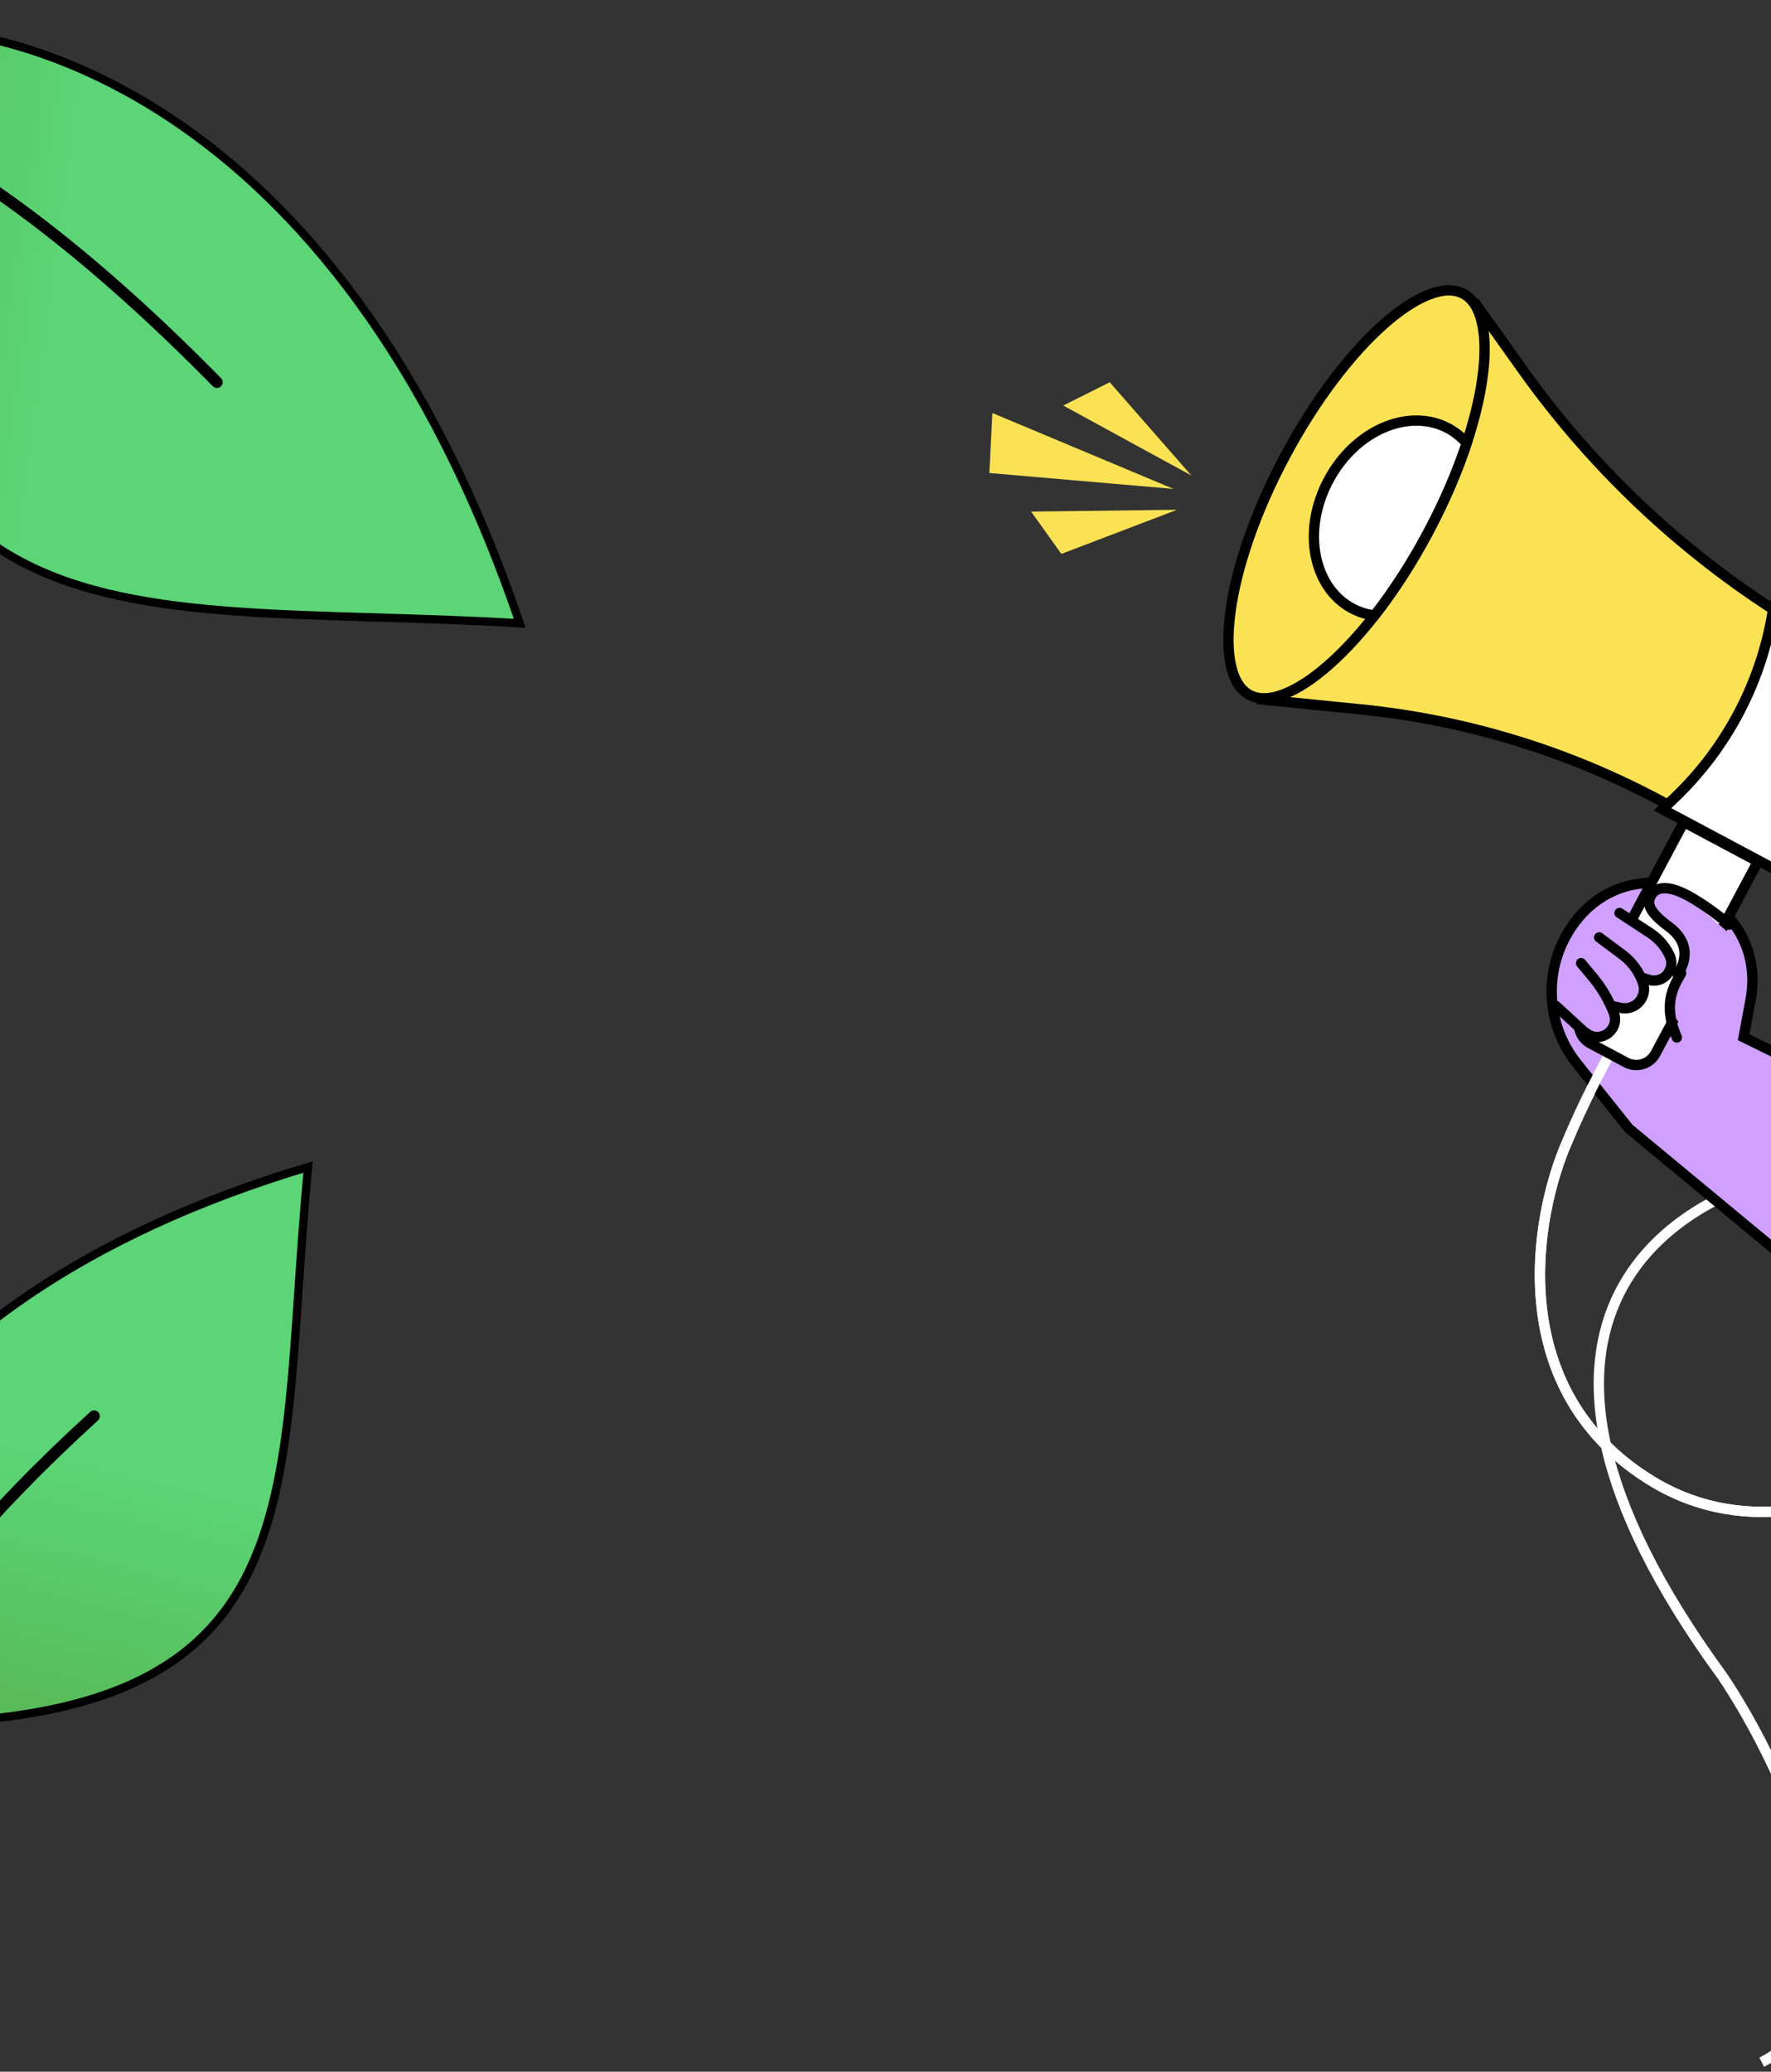 <svg width="360" height="421" viewBox="0 0 360 421" fill="none" xmlns="http://www.w3.org/2000/svg">
<rect x="0" y="0" width="360" height="421" fill="#333333" stroke="none"/>
<path d="M-31.21 6.322C-0.934 1.371 68.823 18.507 105.643 126.664C21.808 121.606 -35.597 138.199 -31.21 6.322Z" fill="url(#paint0_linear_3_27929)" stroke="black" stroke-width="1.679"/>
<path d="M-48.42 19.637C-38.561 17.63 -6.255 26.426 44.094 77.667" stroke="black" stroke-width="2.345" stroke-linecap="round"/>
<path d="M332.424 205.265C326.683 214.217 321.165 225.762 318.704 231.709C311.792 247.205 305.584 282.784 336.05 301.132C374.132 324.067 425.655 276.58 413.797 254.232C404.311 236.353 381.034 235.376 370.581 237.122C341.328 240.97 296.288 267.064 350.155 340.658C362.515 358.97 384.522 405.489 358.111 419.072" stroke="white" stroke-width="2.099"/>
<path d="M320.533 216.095C314.014 207.934 313.693 196.441 319.748 187.93C332.218 170.399 359.791 182.106 355.84 203.253L354.433 210.782L418.828 242.421L474.829 196.411L513.711 243.998L419.092 290.629C413.755 293.26 407.37 292.51 402.787 288.713L331.09 229.312L320.533 216.095Z" fill="#D0A0FF" stroke="black" stroke-width="2.099"/>
<path d="M332.422 205.265C326.681 214.216 321.163 225.761 318.703 231.708C311.79 247.204 305.582 282.783 336.048 301.131C374.13 324.066 425.653 276.58 413.795 254.231C404.309 236.352 381.032 235.375 370.58 237.122" stroke="white" stroke-width="2.099"/>
<path d="M309.467 75.073C324.218 95.785 343.016 113.287 364.72 126.523L343.268 165.937C322.879 153.94 300.126 146.506 276.577 144.153L257.034 142.2L300.558 62.564L309.467 75.073ZM380.787 137.831C388.505 141.948 392.329 150.874 389.984 159.301C389.252 161.933 387.951 164.372 386.173 166.446C380.479 173.088 370.937 174.883 363.218 170.766L352.973 165.301L370.541 132.365L380.787 137.831Z" fill="#FBE254" stroke="black" stroke-width="2.099"/>
<path d="M261.21 92.704C255.112 104.134 251.334 115.359 250.129 124.242C249.526 128.688 249.575 132.49 250.26 135.417C250.946 138.346 252.232 140.271 254.003 141.216C255.774 142.16 258.089 142.157 260.904 141.094C263.717 140.033 266.902 137.957 270.258 134.98C276.965 129.031 284.183 119.641 290.28 108.211C296.377 96.781 300.155 85.557 301.36 76.674C301.964 72.228 301.914 68.426 301.229 65.499C300.544 62.569 299.257 60.644 297.486 59.7C295.716 58.755 293.4 58.759 290.585 59.821C287.773 60.883 284.588 62.959 281.231 65.936C274.525 71.885 267.307 81.274 261.21 92.704Z" fill="#FBE254" stroke="black" stroke-width="2.099"/>
<path d="M294.356 87.031C295.814 87.809 297.079 88.831 298.14 90.047C296.233 95.815 293.598 101.986 290.277 108.211C286.905 114.532 283.187 120.235 279.399 125.078C277.816 124.871 276.28 124.392 274.837 123.622C266.988 119.435 264.566 107.876 270.062 97.573C275.557 87.27 286.507 82.844 294.356 87.031Z" fill="white" stroke="black" stroke-width="2.099"/>
<path d="M357.338 175.072L342.281 167.04L321.465 206.064C320.318 208.213 321.131 210.885 323.28 212.031L330.554 215.911C332.703 217.058 335.375 216.245 336.522 214.096L357.338 175.072Z" fill="white" stroke="black" stroke-width="2.099"/>
<path d="M361.617 122.366L383.864 134.234C381.609 149.982 374.103 164.509 362.559 175.459L361.122 176.822L337.949 164.461L340.226 162.302C351.257 151.838 358.425 137.952 360.566 122.9C360.636 122.405 361.176 122.131 361.617 122.366ZM361.133 176.828L361.133 176.828L361.133 176.828Z" fill="white" stroke="black" stroke-width="2.099"/>
<path d="M216.126 82.408L225.581 77.683L242.164 96.619L216.126 82.408Z" fill="#FBE254"/>
<path d="M209.6 103.959L215.742 112.562L239.261 103.594L209.6 103.959Z" fill="#FBE254"/>
<path d="M201.72 83.926L238.549 99.359L201.12 96.122L201.72 83.926Z" fill="#FBE254"/>
<path d="M342.505 193.318L341.999 197.332L339.533 205.739L343.706 210.458L351.583 190.318L351.125 189.351L341.652 181.117L336.911 180.801L335.299 183.551L340.182 188.877L342.505 193.318Z" fill="#D0A0FF"/>
<path d="M337.195 190.821L331.047 186.601L329.483 185.068L323.272 192.511L319.604 208.219L322.544 210.558L326.099 210.796L327.98 207.588L328.138 205.217L331.236 205.186L334.112 201.33L333.544 199.149L336.183 198.849L339.976 195.53L337.195 190.821Z" fill="#D0A0FF"/>
<path d="M316.285 204.428L321.895 209.564L322.602 210.062C325.519 212.115 329.326 209.136 328.033 205.811V205.811C326.993 203.137 325.523 200.651 323.68 198.452L321.39 195.72" stroke="black" stroke-width="2.099" stroke-linecap="round"/>
<path d="M325.073 190.489L329.807 194.021C331.746 195.468 333.2 197.469 333.976 199.761V199.761C334.943 202.617 332.434 205.441 329.484 204.816L327.948 204.491" stroke="black" stroke-width="2.099" stroke-linecap="round"/>
<path d="M329.212 185.526L335.466 189.626C337.193 190.758 338.562 192.357 339.415 194.237V194.237C340.68 197.026 338.06 200.002 335.133 199.099L333.811 198.691" stroke="black" stroke-width="2.099" stroke-linecap="round"/>
<path d="M341.728 197.791C340.116 200.54 337.966 204.207 340.858 210.829" stroke="black" stroke-width="2.099" stroke-linecap="round"/>
<path d="M341.006 197.981C341.965 196.695 344.41 192.176 339.269 188.34C335.413 185.464 334.576 183.741 335.65 181.908C336.725 180.075 339.364 179.775 343.947 182.462C347.614 184.611 350.591 187.115 351.571 187.895" stroke="black" stroke-width="2.099" stroke-linecap="round"/>
<path d="M-43.789 349.379C-47.024 323.544 -30.268 264.928 62.634 237.146C55.674 308.087 67.917 357.301 -43.789 349.379Z" fill="url(#paint1_linear_3_27929)" stroke="black" stroke-width="1.679"/>
<path d="M-33.047 364.398C-34.435 355.972 -25.945 328.853 19.117 287.785" stroke="black" stroke-width="2.345" stroke-linecap="round"/>
<defs>
<linearGradient id="paint0_linear_3_27929" x1="12.236" y1="51.983" x2="-65.692" y2="41.282" gradientUnits="userSpaceOnUse">
<stop stop-color="#5BD576"/>
<stop offset="1" stop-color="#57A943"/>
</linearGradient>
<linearGradient id="paint1_linear_3_27929" x1="11.701" y1="295.569" x2="-9.546" y2="382.358" gradientUnits="userSpaceOnUse">
<stop stop-color="#5BD576"/>
<stop offset="1" stop-color="#57A943"/>
</linearGradient>
</defs>
</svg>
